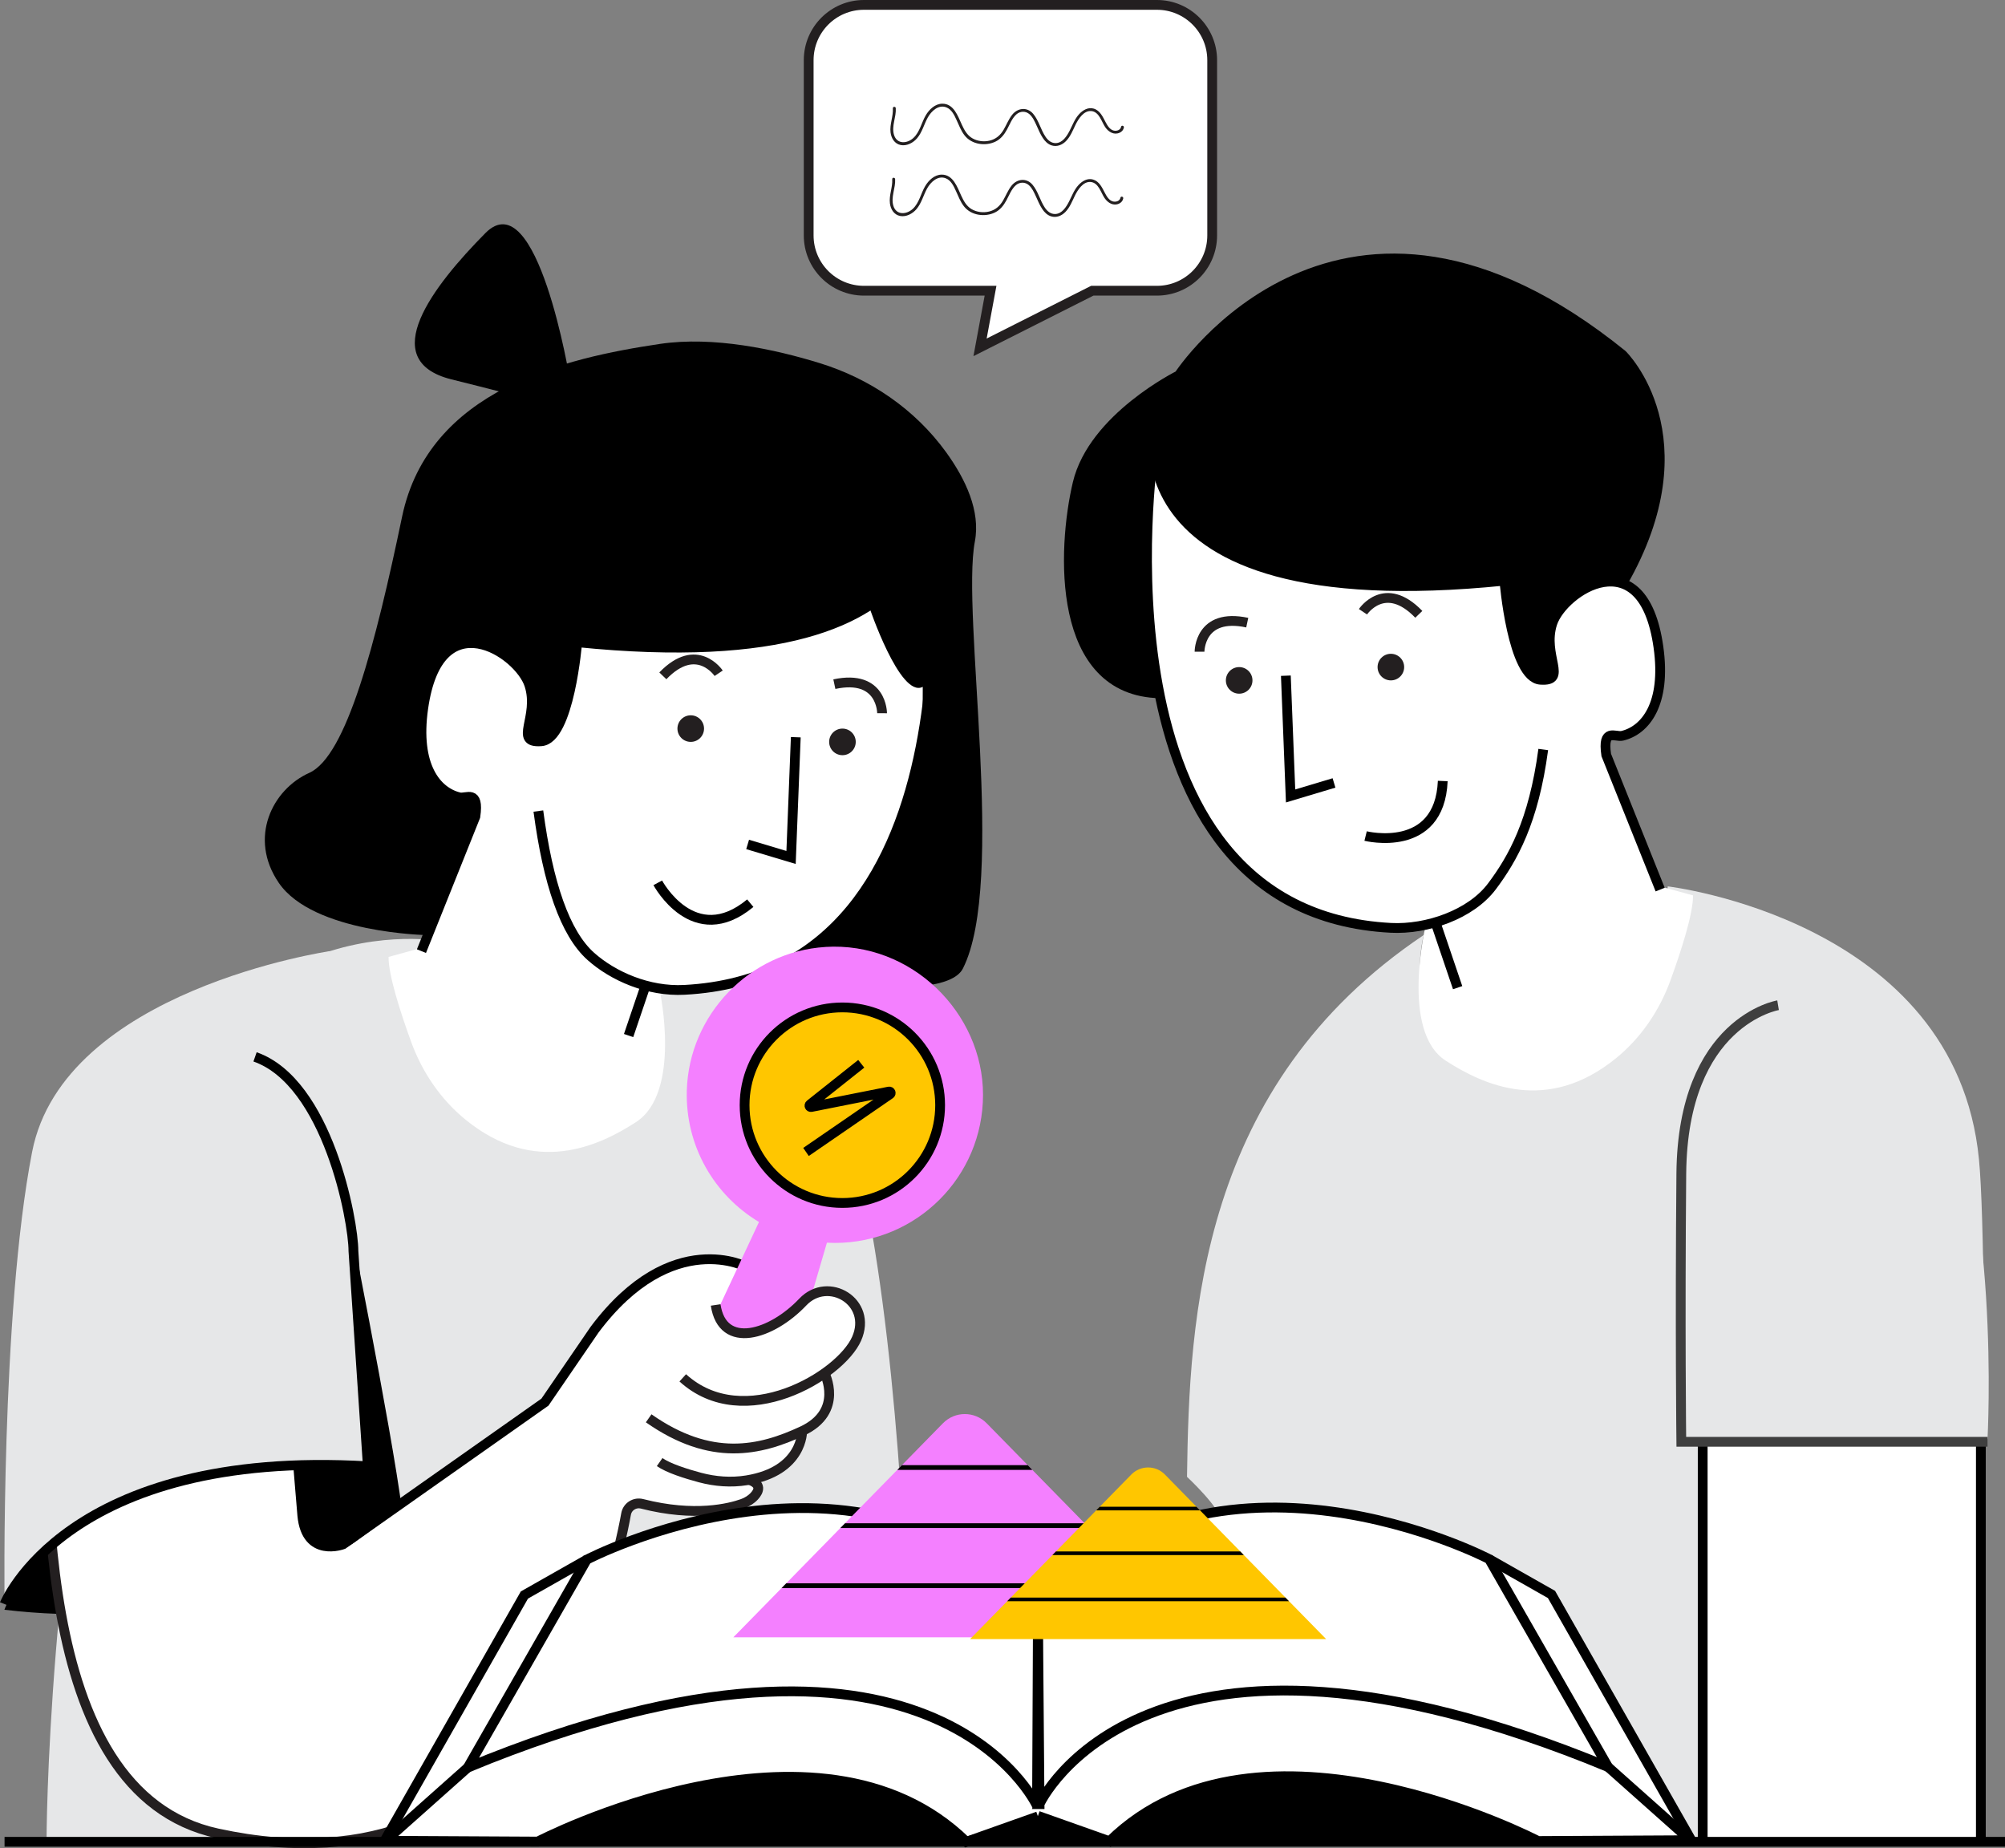 <svg width="204.934" height="188.907" viewBox="0 0 204.934 188.907" fill="none" xmlns="http://www.w3.org/2000/svg" xmlns:xlink="http://www.w3.org/1999/xlink">
	<rect x="0" y="0" width="204.934" height="188.907" fill="#808080" stroke="none"/>
	<desc>
			Created with Pixso.
	</desc>
	<defs/>
	<path id="Vector" d="M45.26 96.208C45.26 96.208 20.18 91.354 12.469 124.415C4.758 157.477 4.758 188.137 4.758 188.137L93.204 188.52C93.204 188.52 93.945 110.224 79.564 102.259C65.182 94.295 45.26 96.208 45.26 96.208Z" fill-rule="nonzero" fill="#E6E7E8"/>
	<path id="Vector" d="M35.219 122.115C35.219 122.115 40.026 146.017 41.094 154.364C42.16 162.711 30.9 165.659 30.9 165.659C30.9 165.659 26.994 158.763 27.069 158.054C27.144 157.345 29.961 122.113 29.961 122.113L35.221 122.113L35.219 122.115Z" fill-rule="nonzero" fill="#000000"/>
	<path id="Vector" d="M0.451 164.519C0.451 164.519 6.767 146.257 37.601 149.853C37.601 149.853 30.28 168.03 0.451 164.519Z" fill-rule="nonzero" fill="#000000"/>
	<path id="Vector" d="M72.782 133.147C72.782 133.147 74.179 137.349 76.991 136.166C79.803 134.981 82.601 132.732 82.601 132.732C82.601 132.732 86.009 130.453 87.697 134.082C87.697 134.082 88.979 136.694 84.063 140.487C84.063 140.487 86.385 143.759 81.991 146.149C81.991 146.149 81.871 150.51 76.876 151.186C76.876 151.186 78.355 153.097 75.968 153.799C73.58 154.501 69.691 154.198 67.057 153.864C67.057 153.864 65.081 152.872 64.151 154.301C63.222 155.731 59.527 184.593 38.409 187.252C30.609 188.233 16.851 188.999 11.042 179.325C11.042 179.325 5.033 170.014 4.685 149.381C4.685 149.381 2.972 123.822 9 116.137C9 116.137 15.18 104.313 23.75 104.745C23.75 104.745 26.024 108.266 26.536 112.01C27.048 115.754 28.466 123.904 28.466 123.904C28.466 123.904 30.102 155.32 31.031 156.287C31.961 157.254 33.158 159.869 36.343 157.543C39.528 155.216 55.908 143.184 55.908 143.184C55.908 143.184 58.595 139.839 59.189 138.206C59.781 136.572 65.057 130.007 72.782 133.154L72.782 133.147Z" fill-rule="nonzero" fill="#FFFFFF"/>
	<path id="Vector" d="M59.114 138.309C59.114 138.309 62.48 133.725 63.351 132.929C64.222 132.133 66.902 127.035 76.953 129.678C87.004 132.321 69.818 136.182 69.818 136.182L59.116 138.309L59.114 138.309Z" fill-rule="nonzero" fill="#FFFFFF"/>
	<path id="Vector" d="M76.416 129.525C76.416 129.525 68.71 125.307 60.781 135.88L55.699 143.299L35.066 157.834C35.066 157.834 31.306 159.256 30.9 154.885C30.494 150.515 27.445 109.351 25.412 106.909C23.379 104.471 21.55 104.752 21.55 104.752" stroke="#000000"/>
	<path id="Vector" d="M94.896 52.826C94.896 52.826 96.243 72.31 93.154 80.43C93.154 80.43 89.65 96.555 76.413 100.203L67.454 101.353C67.454 101.353 69.667 111.66 65.008 114.679C61.126 117.195 54.631 120.164 47.596 114.442C45.035 112.36 43.145 109.566 42.019 106.466C40.972 103.583 39.685 99.644 39.718 97.797L43.073 96.875L48.507 83.27C48.643 82.92 48.699 82.535 48.626 82.167C48.535 81.7 48.246 81.232 47.406 81.488C46.969 81.622 42.789 80.554 43.117 74.733C43.448 68.912 45.751 61.813 53.401 68.719C53.401 68.719 54.434 70.742 54.044 74.073C54.044 74.073 53.621 76.39 55.023 75.756C56.424 75.122 57.966 74.411 58.994 65.632C58.994 65.632 91.812 70.918 94.891 52.823L94.896 52.826Z" fill-rule="nonzero" fill="#FFFFFF"/>
	<path id="Vector" d="M94.551 48.225C94.551 48.225 100.919 69.893 58.999 65.635C58.999 65.635 58.206 75.552 55.316 75.758C52.424 75.967 55.168 73.301 54.105 70.01C53.042 66.719 44.835 61.231 43.256 72.404C42.425 78.277 44.622 80.937 46.955 81.488C47.662 81.655 49.002 80.622 48.589 83.448L43.077 97.206" stroke="#000000"/>
	<path id="Vector" d="M94.896 52.826C94.896 52.826 101.062 99.537 69.949 101.165C66.259 101.358 62.663 99.764 60.403 97.755C57.745 95.396 56.011 90.276 55.027 82.889" stroke="#000000"/>
	<path id="Vector" d="M65.984 100.722L64.25 105.834" stroke="#000000"/>
	<path id="Vector" d="M87.467 75.822C87.467 76.573 86.859 77.181 86.108 77.181C85.357 77.181 84.749 76.573 84.749 75.822C84.749 75.071 85.357 74.463 86.108 74.463C86.859 74.463 87.467 75.071 87.467 75.822Z" fill-rule="evenodd" fill="#231F20"/>
	<path id="Vector" d="M71.961 74.463C71.961 75.213 71.352 75.822 70.602 75.822C69.851 75.822 69.242 75.213 69.242 74.463C69.242 73.712 69.851 73.104 70.602 73.104C71.352 73.104 71.961 73.712 71.961 74.463Z" fill-rule="evenodd" fill="#231F20"/>
	<path id="Vector" d="M90.159 72.892C90.159 72.892 90.18 68.874 85.281 69.921" stroke="#231F20"/>
	<path id="Vector" d="M73.456 68.808C73.456 68.808 71.226 65.463 67.75 69.071" stroke="#231F20"/>
	<path id="Vector" d="M81.338 75.343L80.855 87.633L76.416 86.303" stroke="#000000"/>
	<path id="Vector" d="M94.319 70.195C91.985 71.421 88.814 61.945 88.814 61.945C82.458 68.02 59.001 65.632 59.001 65.632C59.001 65.632 57.692 72.181 56.959 74.371C56.227 76.561 54.025 75.343 54.025 75.343C54.025 75.343 54.133 72.278 54.105 70.008C54.079 67.74 50.15 66.426 50.15 66.426C43.35 63.008 43.12 73.646 43.315 77.341C43.509 81.035 48.234 81.486 48.234 81.486C48.655 82.535 48.645 83.709 48.209 84.751L43.73 95.572C43.73 95.572 32.019 95.396 28.491 90.222C25.374 85.652 27.813 80.686 31.609 78.988C35.404 77.291 38.383 65.832 41.094 52.823C43.805 39.812 57.682 36.599 67.456 35.148C72.937 34.336 79.207 35.7 83.775 37.108C88.936 38.7 93.523 41.829 96.694 46.204C98.692 48.962 100.234 52.234 99.642 55.342C98.227 62.802 102.867 90.185 98.422 98.98C96.377 103.027 78.005 99.494 78.005 99.494C78.005 99.494 91.04 95.342 94.297 75.2L94.316 70.195L94.319 70.195Z" fill-rule="nonzero" fill="#000000"/>
	<path id="Vector" d="M84.355 96.781C76.615 97.267 70.414 103.71 70.2 111.461C70.043 117.165 73.043 122.178 77.578 124.89L69.513 142.119C68.205 144.91 69.651 148.215 72.588 149.151C75.32 150.022 78.233 148.473 79.04 145.719L84.521 127.004C84.791 127.019 85.061 127.028 85.336 127.028C93.697 127.028 100.476 120.249 100.476 111.888C100.476 103.527 93.162 96.225 84.357 96.778L84.355 96.781Z" fill-rule="nonzero" fill="#F480FF"/>
	<path id="Vector" d="M86.098 122.944C91.617 122.944 96.091 118.47 96.091 112.951C96.091 107.433 91.617 102.959 86.098 102.959C80.58 102.959 76.106 107.433 76.106 112.951C76.106 118.47 80.58 122.944 86.098 122.944Z" fill-rule="nonzero" fill="#FFC600"/>
	<path id="Vector" d="M86.098 122.944C80.58 122.944 76.106 118.47 76.106 112.951C76.106 107.433 80.58 102.959 86.098 102.959C91.617 102.959 96.091 107.433 96.091 112.951C96.091 118.47 91.617 122.944 86.098 122.944Z" stroke="#000000"/>
	<path id="Vector" d="M73.078 133.337C73.078 133.337 73.653 137.187 76.413 136.246C79.176 135.304 82.495 133.272 82.836 132.661C83.174 132.051 86.831 131.058 87.849 134.605C87.849 134.605 88.054 138.084 84.329 140.454C84.329 140.454 86.096 143.806 81.993 146.264C81.993 146.264 82.453 149.682 76.953 151.404C76.953 151.404 78.115 153.127 75.529 153.806C72.944 154.482 64.684 153.806 64.684 153.806C64.684 153.806 59.527 145.132 63.661 139.168C67.794 133.206 73.08 133.34 73.08 133.34L73.078 133.337Z" fill-rule="nonzero" fill="#FFFFFF"/>
	<path id="Vector" d="M76.583 151.242C77.871 151.691 77.564 152.4 77.111 152.895C76.78 153.256 76.357 153.517 75.895 153.684C74.59 154.148 71.001 155.071 65.63 153.693C64.881 153.501 64.128 153.972 63.992 154.733C62.68 162.056 54.976 194.477 22.227 187.374C2.979 183.198 4.728 149.771 4.728 133.842C4.728 117.913 13.272 106.923 21.947 104.785" stroke="#231F20"/>
	<path id="Vector" d="M81.991 146.259C81.991 146.259 82.08 150.353 76.322 151.287C74.728 151.545 73.097 151.421 71.538 151.003C70.13 150.625 68.32 150.055 67.423 149.426" stroke="#231F20"/>
	<path id="Vector" d="M84.275 140.344C84.275 140.344 86.312 144.245 81.991 146.257C77.669 148.268 72.681 149.428 66.302 144.952" stroke="#231F20"/>
	<path id="Vector" d="M73.149 133.368C73.839 138.008 78.871 136.431 82.054 133.07C84.643 130.338 89.227 133.049 87.554 136.825C85.88 140.602 76.038 146.501 69.785 140.816" stroke="#231F20"/>
	<path id="Vector" d="M67.231 90.225C67.231 90.225 70.902 97.1 76.688 92.307" stroke="#000000"/>
	<path id="Vector" d="M88.03 108.719L82.791 112.881C82.671 112.977 82.761 113.17 82.911 113.139L90.864 111.557C91.021 111.526 91.108 111.731 90.976 111.822L82.383 117.73" stroke="#000000"/>
	<path id="Vector" d="M33.728 97.206C33.728 97.206 6.5 101.173 3.282 117.73C0.063 134.288 0.467 163.937 0.467 163.937C0.467 163.937 8.645 147.158 37.601 149.853L33.728 97.206Z" fill-rule="nonzero" fill="#E6E7E8"/>
	<path id="Vector" d="M0.465 163.939C0.465 163.939 6.765 148.041 37.599 149.855L36.125 127.866C36.125 124.735 33.491 110.606 26.069 108.013" stroke="#000000"/>
	<path id="Vector" d="M58.245 38.775C58.245 38.775 54.919 18.461 49.612 23.823C44.305 29.186 38.352 36.836 46.155 38.775C53.957 40.714 58.245 41.937 58.245 41.937L58.245 38.775Z" fill-rule="nonzero" fill="#000000"/>
	<path id="Vector" d="M202.27 118.456C199.869 94.002 170.462 90.589 170.462 90.589C169.979 95.969 169.955 101.457 166.948 104.731C161.709 110.437 157.212 110.574 153.059 109.628C142.457 107.21 145.518 95.565 145.518 95.565C122.639 110.907 121.547 134.596 121.326 150.933C121.326 150.933 124.843 154.202 124.861 155.547L124.861 188.515L202.467 188.515C202.467 188.515 203.385 129.805 202.27 118.453L202.27 118.456Z" fill-rule="nonzero" fill="#E6E7E8"/>
	<path id="Vector" d="M167.533 65.844C167.533 65.844 163.355 64.269 161.573 68.447" stroke="#000000"/>
	<path id="Vector" d="M169.035 42.282C166.643 33.787 152.806 25.827 141.025 26.416C141.025 26.416 127.725 27.585 120.505 38.357C120.505 38.357 108.299 43.033 109.25 56.185C109.25 56.185 108.935 65.226 112.616 68.447C116.298 71.667 118.58 70.86 118.58 70.86C118.58 70.86 117.052 59.68 117.667 52.42L117.88 49.129C118.385 52.542 122.289 65.215 152.325 59.647C152.693 59.59 153.038 59.527 153.353 59.454C153.357 59.454 153.362 59.454 153.369 59.452C153.505 59.419 153.641 59.386 153.766 59.351C153.766 59.351 154.449 67.616 156.777 69.231C156.777 69.231 158.688 69.872 158.74 69.059C158.791 68.25 157.627 64.13 159.359 62.435C161.089 60.741 163.2 59.515 165.812 59.633C165.812 59.633 171.427 50.781 169.035 42.284L169.035 42.282ZM117.998 47.293C118.049 47.359 118.073 47.481 118.085 47.643C118.04 47.739 117.998 47.835 117.956 47.934L117.998 47.293Z" fill-rule="nonzero" fill="#000000"/>
	<path id="Vector" d="M117.869 46.537C117.869 46.537 116.522 66.022 119.611 74.141C119.611 74.141 122.857 90.183 136.093 93.833L141.438 94.844L145.736 94.513C145.736 94.513 143.097 105.374 147.757 108.393C151.639 110.909 158.134 113.878 165.169 108.156C167.73 106.074 169.619 103.28 170.746 100.18C171.793 97.297 173.079 93.359 173.046 91.511L169.692 90.589L164.258 76.984C164.122 76.634 164.066 76.249 164.139 75.881C164.23 75.413 164.519 74.946 165.359 75.202C165.796 75.336 169.976 74.268 169.648 68.447C169.317 62.626 167.014 55.527 159.364 62.433C159.364 62.433 158.331 64.456 158.721 67.787C158.721 67.787 159.143 70.104 157.742 69.47C156.339 68.839 154.799 68.125 153.771 59.346C153.771 59.346 120.953 64.632 117.874 46.537L117.869 46.537Z" fill-rule="nonzero" fill="#FFFFFF"/>
	<path id="Vector" d="M118.214 41.937C118.214 41.937 111.846 63.604 153.766 59.346C153.766 59.346 154.559 69.264 157.449 69.47C160.341 69.679 157.597 67.013 158.66 63.722C159.723 60.431 167.929 54.943 169.509 66.116C170.34 71.989 168.143 74.648 165.81 75.2C165.103 75.367 163.763 74.334 164.176 77.16L169.688 90.917" stroke="#000000"/>
	<path id="Vector" d="M117.869 46.537C117.869 46.537 111.05 93.199 142.163 94.828C145.853 95.02 150.341 93.457 152.491 90.589C154.623 87.746 156.754 83.99 157.737 76.601" stroke="#000000"/>
	<path id="Vector" d="M118.58 70.858C107.917 70.667 108.557 56.117 110.144 49.403C111.731 42.69 120.505 38.357 120.505 38.357C120.505 38.357 137.035 12.955 165.815 36.249C165.815 36.249 174.436 44.648 165.815 59.63" stroke="#000000"/>
	<path id="Vector" d="M146.644 94.032L148.987 100.94" stroke="#000000"/>
	<path id="Vector" d="M128.016 69.536C128.016 70.287 127.408 70.895 126.657 70.895C125.907 70.895 125.298 70.287 125.298 69.536C125.298 68.785 125.907 68.177 126.657 68.177C127.408 68.177 128.016 68.785 128.016 69.536Z" fill-rule="evenodd" fill="#231F20"/>
	<path id="Vector" d="M143.522 68.177C143.522 68.927 142.914 69.536 142.163 69.536C141.413 69.536 140.804 68.927 140.804 68.177C140.804 67.426 141.413 66.818 142.163 66.818C142.914 66.818 143.522 67.426 143.522 68.177Z" fill-rule="evenodd" fill="#231F20"/>
	<path id="Vector" d="M122.606 66.606C122.606 66.606 122.585 62.588 127.483 63.635" stroke="#231F20"/>
	<path id="Vector" d="M139.311 62.522C139.311 62.522 141.541 59.177 145.018 62.785" stroke="#231F20"/>
	<path id="Vector" d="M131.429 69.057L131.913 81.347L136.351 80.017" stroke="#000000"/>
	<path id="Vector" d="M139.581 85.444C139.581 85.444 147.144 87.326 147.466 79.82" stroke="#000000"/>
	<path id="Vector" d="M174.035 147.355L202.467 147.355L202.467 188.175L174.035 188.175L174.035 147.355Z" fill-rule="evenodd" fill="#FFFFFF"/>
	<path id="Vector" d="M174.035 147.355L174.035 188.177" stroke="#000000"/>
	<path id="Vector" d="M202.467 147.698L202.467 188.517" stroke="#000000"/>
	<path id="Vector" d="M118.251 0.5L88.307 0.5C85.188 0.5 82.657 3.028 82.657 6.15L82.657 24.062C82.657 27.182 85.185 29.712 88.307 29.712L101.245 29.712L100.173 35.498L111.644 29.712L118.249 29.712C121.369 29.712 123.899 27.184 123.899 24.062L123.899 6.15C123.899 3.03 121.369 0.5 118.249 0.5L118.251 0.5Z" fill-rule="nonzero" fill="#FFFFFF"/>
	<path id="Vector" d="M88.307 0.5C85.188 0.5 82.657 3.028 82.657 6.15L82.657 24.062C82.657 27.182 85.185 29.712 88.307 29.712L101.245 29.712L100.173 35.498L111.644 29.712L118.249 29.712C121.369 29.712 123.899 27.184 123.899 24.062L123.899 6.15C123.899 3.03 121.369 0.5 118.249 0.5L118.251 0.5L88.307 0.5Z" stroke="#231F20"/>
	<path id="Vector" d="M91.408 11.063C91.462 11.671 91.251 12.267 91.176 12.87C91.098 13.476 91.204 14.18 91.711 14.523C92.338 14.945 93.227 14.558 93.687 13.959C94.147 13.361 94.34 12.6 94.704 11.938C95.067 11.276 95.729 10.664 96.481 10.76C97.762 10.927 97.912 12.718 98.703 13.741C99.584 14.88 101.569 14.875 102.445 13.734C103.135 12.835 103.417 11.298 104.548 11.274C106.238 11.239 106.097 14.617 107.78 14.771C108.752 14.861 109.339 13.758 109.722 12.861C110.104 11.964 110.914 10.927 111.827 11.272C112.271 11.438 112.534 11.884 112.747 12.307C112.961 12.729 113.184 13.187 113.599 13.412C114.015 13.64 114.67 13.466 114.728 12.997L91.408 11.063Z" fill-rule="nonzero" fill="#FFFFFF"/>
	<path id="Vector" d="M91.26 11.063C91.314 11.901 90.92 12.699 91.025 13.539C91.1 14.133 91.439 14.701 92.065 14.823C92.692 14.945 93.344 14.591 93.739 14.126C94.26 13.511 94.445 12.706 94.828 12.011C95.192 11.356 95.924 10.657 96.732 10.974C97.267 11.183 97.544 11.767 97.767 12.258C98.016 12.797 98.225 13.37 98.595 13.842C98.966 14.314 99.494 14.591 100.062 14.692C100.63 14.793 101.241 14.722 101.767 14.464C102.292 14.206 102.651 13.746 102.933 13.227C103.215 12.708 103.445 12.07 103.905 11.673C104.288 11.345 104.837 11.335 105.217 11.666C105.56 11.962 105.757 12.41 105.942 12.812C106.144 13.251 106.323 13.706 106.593 14.107C106.813 14.441 107.104 14.739 107.494 14.861C108.031 15.027 108.564 14.814 108.947 14.429C109.416 13.952 109.649 13.333 109.935 12.743C110.221 12.154 110.773 11.29 111.529 11.349C112.355 11.413 112.583 12.438 112.972 13.004C113.306 13.488 113.864 13.833 114.449 13.56C114.67 13.457 114.827 13.274 114.874 13.032C114.909 12.847 114.627 12.769 114.59 12.955C114.524 13.297 114.139 13.417 113.829 13.342C113.421 13.241 113.179 12.814 112.998 12.469C112.712 11.927 112.433 11.291 111.792 11.1C111.219 10.929 110.672 11.258 110.297 11.668C109.841 12.166 109.63 12.776 109.327 13.363C109.045 13.905 108.616 14.595 107.933 14.624C107.468 14.645 107.111 14.344 106.865 13.978C106.365 13.241 106.182 12.312 105.597 11.626C104.98 10.903 104.004 11.018 103.44 11.748C103.09 12.201 102.879 12.743 102.595 13.236C102.264 13.809 101.806 14.218 101.152 14.373C100.558 14.513 99.903 14.436 99.375 14.126C98.847 13.816 98.558 13.281 98.309 12.739C97.908 11.863 97.483 10.586 96.311 10.598C95.574 10.605 94.976 11.185 94.624 11.784C94.185 12.53 94.02 13.488 93.366 14.093C92.711 14.699 91.676 14.755 91.38 13.79C91.105 12.889 91.617 11.971 91.558 11.058C91.546 10.87 91.253 10.87 91.265 11.058L91.26 11.063Z" fill-rule="nonzero" fill="#231F20"/>
	<path id="Vector" d="M91.342 18.311C91.396 18.919 91.185 19.515 91.11 20.119C91.032 20.724 91.138 21.428 91.645 21.771C92.272 22.194 93.161 21.806 93.621 21.208C94.081 20.609 94.274 19.849 94.638 19.187C95.001 18.525 95.663 17.912 96.415 18.008C97.696 18.175 97.846 19.966 98.638 20.989C99.518 22.128 101.503 22.123 102.379 20.983C103.069 20.083 103.351 18.546 104.482 18.523C106.172 18.487 106.031 21.865 107.714 22.02C108.686 22.109 109.273 21.006 109.656 20.109C110.038 19.213 110.848 18.175 111.761 18.52C112.205 18.687 112.468 19.133 112.681 19.555C112.895 19.978 113.118 20.436 113.533 20.661C113.949 20.886 114.604 20.715 114.662 20.245L91.342 18.311Z" fill-rule="nonzero" fill="#FFFFFF"/>
	<path id="Vector" d="M91.194 18.311C91.248 19.149 90.854 19.947 90.96 20.788C91.035 21.381 91.373 21.95 91.999 22.072C92.626 22.194 93.279 21.839 93.673 21.375C94.194 20.759 94.379 19.954 94.762 19.26C95.126 18.605 95.858 17.905 96.666 18.222C97.201 18.431 97.478 19.015 97.701 19.506C97.95 20.046 98.159 20.619 98.529 21.09C98.9 21.562 99.428 21.839 99.996 21.94C100.565 22.041 101.175 21.971 101.701 21.712C102.226 21.454 102.586 20.994 102.867 20.476C103.149 19.957 103.379 19.318 103.839 18.922C104.222 18.593 104.771 18.584 105.151 18.915C105.494 19.21 105.691 19.659 105.876 20.06C106.078 20.499 106.257 20.954 106.527 21.356C106.747 21.689 107.038 21.987 107.428 22.109C107.966 22.276 108.498 22.062 108.881 21.677C109.35 21.201 109.583 20.581 109.869 19.992C110.156 19.403 110.707 18.539 111.463 18.598C112.289 18.661 112.517 19.687 112.907 20.253C113.24 20.736 113.799 21.081 114.383 20.809C114.604 20.706 114.761 20.522 114.808 20.281C114.843 20.095 114.561 20.018 114.524 20.203C114.458 20.546 114.073 20.666 113.763 20.59C113.355 20.489 113.113 20.062 112.932 19.717C112.646 19.175 112.367 18.539 111.726 18.349C111.153 18.177 110.606 18.506 110.231 18.917C109.775 19.415 109.564 20.025 109.261 20.612C108.98 21.154 108.55 21.844 107.867 21.872C107.402 21.893 107.045 21.593 106.799 21.227C106.299 20.49 106.116 19.56 105.531 18.875C104.914 18.152 103.938 18.267 103.374 18.997C103.025 19.45 102.813 19.992 102.529 20.485C102.198 21.058 101.741 21.466 101.086 21.621C100.492 21.762 99.837 21.684 99.309 21.375C98.781 21.065 98.492 20.529 98.243 19.987C97.842 19.112 97.417 17.835 96.246 17.846C95.508 17.854 94.91 18.433 94.558 19.032C94.119 19.778 93.955 20.736 93.3 21.342C92.645 21.947 91.61 22.003 91.314 21.039C91.039 20.137 91.551 19.22 91.492 18.307C91.481 18.119 91.187 18.119 91.199 18.307L91.194 18.311Z" fill-rule="nonzero" fill="#231F20"/>
	<path id="Vector" d="M197.604 108.257C195.263 103.931 190.473 101.506 185.579 101.978C182.339 102.29 178.621 103.137 177.004 105.313C173.849 109.555 171.861 111.937 171.821 122.282C171.781 132.626 171.842 147.078 171.842 147.078L203.146 147.078C203.146 147.078 204.592 121.167 197.604 108.254L197.604 108.257Z" fill-rule="nonzero" fill="#E6E7E8"/>
	<path id="Vector" d="M203.148 147.355L171.849 147.355C171.849 147.355 171.713 135.574 171.849 119.956C171.985 104.339 181.738 102.736 181.738 102.736" stroke="#3F3F3F"/>
	<path id="Vector" d="M55.229 188.517L98.429 188.517L158.43 188.517L172.931 187.144L98.429 168.279L55.229 188.517Z" fill-rule="nonzero" fill="#000000"/>
	<path id="Vector" d="M53.6 163.012L39.406 188.128L55.229 188.517C55.229 188.517 81.836 172.988 98.347 187.83L106.09 185.64L113.428 188.517C113.428 188.517 122.782 173.161 157.078 188.128L172.931 188.231L158.533 162.514C158.533 162.514 142.839 153.486 129.641 154.127C129.641 154.127 114.498 154.616 106.168 164.211C106.168 164.211 89.04 145.736 59.973 159.397L53.598 163.012L53.6 163.012Z" fill-rule="nonzero" fill="#FFFFFF"/>
	<path id="Vector" d="M47.814 180.644L59.973 159.397C59.973 159.397 88.035 144.719 106.09 164.352L105.994 184.56C105.994 184.56 95.241 161.073 47.814 180.644Z" stroke="#000000"/>
	<path id="Vector" d="M47.814 180.645L39.406 188.128L54.966 188.21C54.966 188.21 83.549 173.298 98.774 188.231L106.09 185.637" stroke="#000000"/>
	<path id="Vector" d="M59.975 159.397L53.6 163.012L39.249 188.233" stroke="#000000"/>
	<path id="Vector" d="M164.366 180.588L152.207 159.341C152.207 159.341 124.145 144.663 106.09 164.296L106.254 184.381L106.252 184.381C106.252 184.381 116.939 161.014 164.366 180.588Z" stroke="#000000"/>
	<path id="Vector" d="M164.366 180.588L172.774 188.071L157.214 188.153C157.214 188.153 128.631 173.241 113.407 188.175L106.09 185.581" stroke="#000000"/>
	<path id="Vector" d="M152.207 159.341L158.58 162.955L172.931 188.177" stroke="#000000"/>
	<path id="Vector" d="M122.279 167.333L74.956 167.333L79.888 162.301L80.362 161.815L85.894 156.165L86.368 155.679L86.786 155.252L91.713 150.224L92.187 149.738L96.382 145.457C97.609 144.205 99.621 144.205 100.849 145.457L105.043 149.738L105.517 150.224L110.444 155.252L110.862 155.679L111.336 156.165L116.869 161.815L117.343 162.301L122.275 167.333L122.279 167.333Z" fill-rule="nonzero" fill="#F480FF"/>
	<path id="Vector" d="M105.52 150.226L91.715 150.226L92.189 149.74L105.046 149.74L105.52 150.226Z" fill-rule="nonzero" fill="#000000"/>
	<path id="Vector" d="M111.339 156.165L85.894 156.165L86.371 155.681L110.864 155.681L111.339 156.165Z" fill-rule="nonzero" fill="#000000"/>
	<path id="Vector" d="M117.348 162.301L79.888 162.301L80.362 161.815L116.871 161.815L117.348 162.301Z" fill-rule="nonzero" fill="#000000"/>
	<path id="Vector" d="M135.539 167.516L99.156 167.516L102.947 163.646L103.313 163.272L107.567 158.93L107.933 158.557L108.254 158.228L112.043 154.362L112.409 153.989L115.634 150.698C116.578 149.736 118.125 149.736 119.068 150.698L122.293 153.989L122.66 154.362L126.448 158.228L126.77 158.557L127.136 158.93L131.389 163.272L131.755 163.646L135.546 167.516L135.539 167.516Z" fill-rule="nonzero" fill="#FFC600"/>
	<path id="Vector" d="M122.655 154.364L112.041 154.364L112.404 153.991L122.289 153.991L122.655 154.364Z" fill-rule="nonzero" fill="#000000"/>
	<path id="Vector" d="M127.129 158.93L107.567 158.93L107.93 158.557L126.763 158.557L127.129 158.93Z" fill-rule="nonzero" fill="#000000"/>
	<path id="Vector" d="M131.746 163.646L102.947 163.646L103.313 163.275L131.382 163.275L131.746 163.646Z" fill-rule="nonzero" fill="#000000"/>
	<path id="Vector" d="M0.465 188.233L204.934 188.233" stroke="#000000"/>
</svg>
